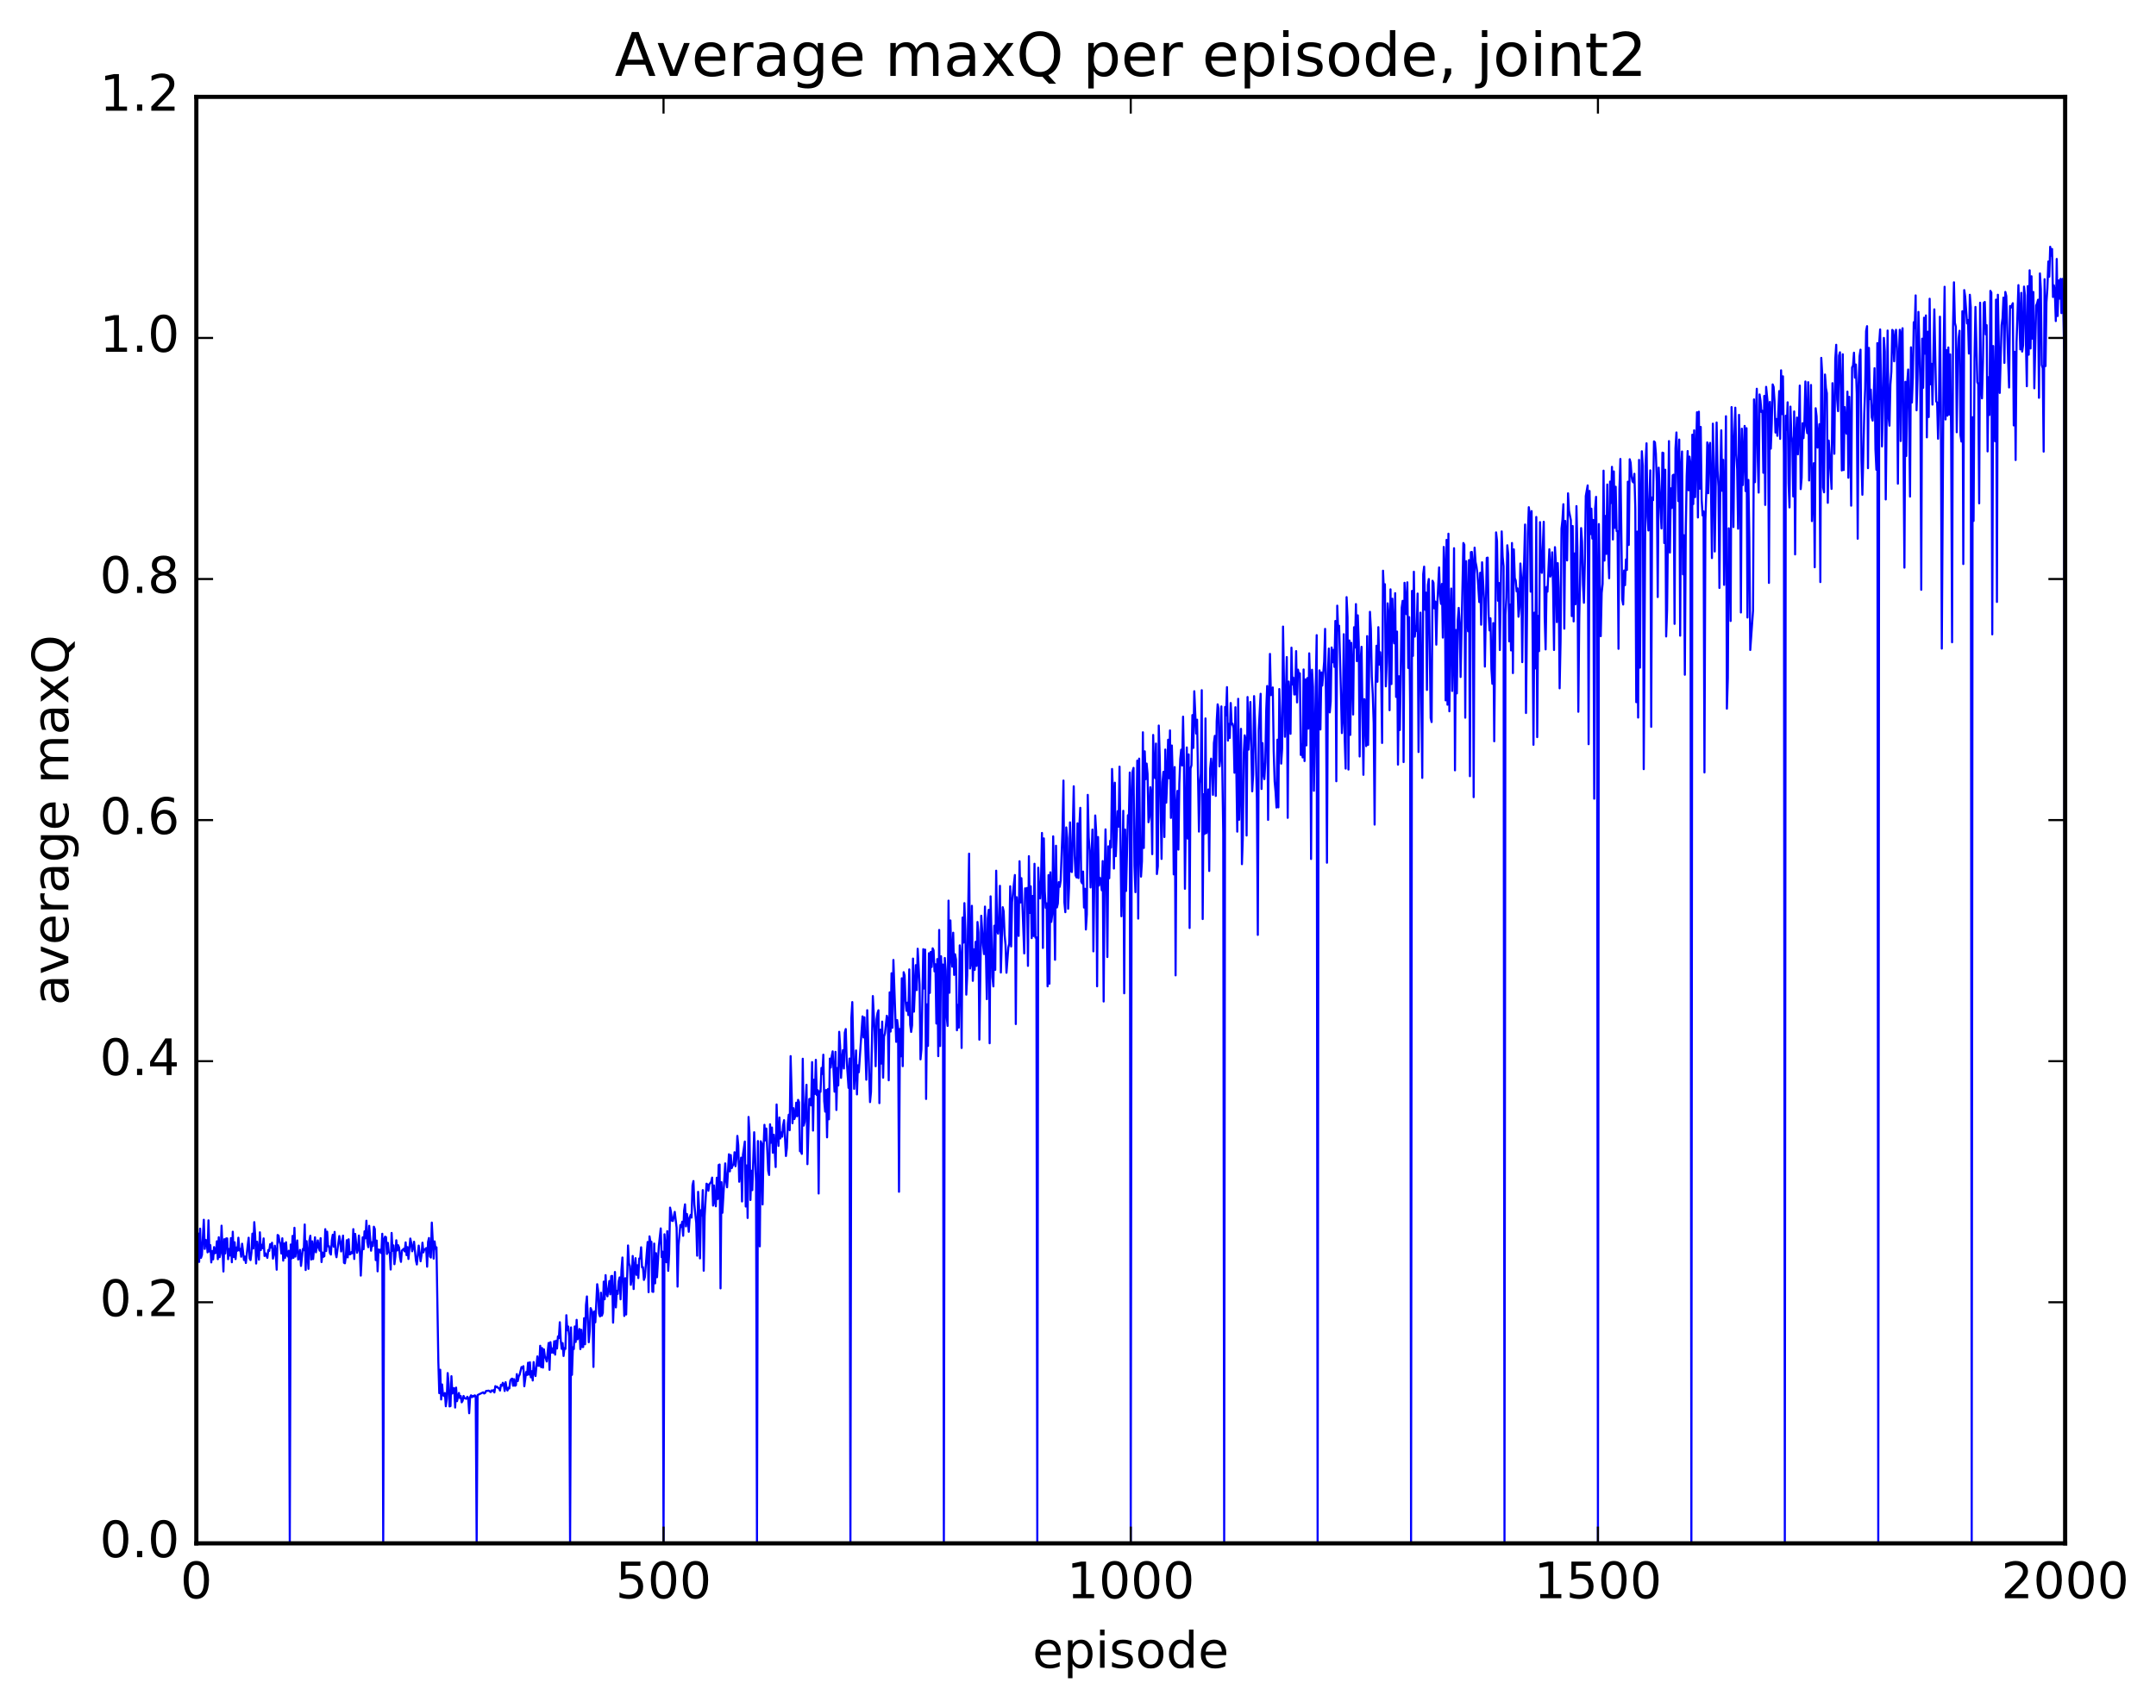 <?xml version="1.0" encoding="utf-8" standalone="no"?>
<!DOCTYPE svg PUBLIC "-//W3C//DTD SVG 1.1//EN"
  "http://www.w3.org/Graphics/SVG/1.1/DTD/svg11.dtd">
<!-- Created with matplotlib (http://matplotlib.org/) -->
<svg height="408pt" version="1.1" viewBox="0 0 515 408" width="515pt" xmlns="http://www.w3.org/2000/svg" xmlns:xlink="http://www.w3.org/1999/xlink">
 <defs>
  <style type="text/css">
*{stroke-linecap:butt;stroke-linejoin:round;stroke-miterlimit:100000;}
  </style>
 </defs>
 <g id="figure_1">
  <g id="patch_1">
   <path d="M 0 408.169 
L 515.768 408.169 
L 515.768 0 
L 0 0 
z
" style="fill:#ffffff;"/>
  </g>
  <g id="axes_1">
   <g id="patch_2">
    <path d="M 46.898 368.742 
L 493.298 368.742 
L 493.298 23.142 
L 46.898 23.142 
z
" style="fill:#ffffff;"/>
   </g>
   <g id="line2d_1">
    <path clip-path="url(#p1f5d731f23)" d="M 47.121 298.038 
L 47.344 294.723 
L 47.567 301.509 
L 47.79 293.551 
L 48.014 300.536 
L 48.237 299.833 
L 48.683 291.436 
L 48.906 298.398 
L 49.13 296.238 
L 49.353 296.415 
L 49.576 299.223 
L 49.799 291.57 
L 50.022 299.029 
L 50.245 297.495 
L 50.469 301.624 
L 50.692 298.898 
L 50.915 300.892 
L 51.138 297.963 
L 51.361 299.435 
L 51.585 299.316 
L 51.808 296.567 
L 52.031 300.85 
L 52.254 295.617 
L 52.477 300.369 
L 52.701 299.389 
L 52.924 292.845 
L 53.37 303.795 
L 53.593 296.072 
L 53.817 299.484 
L 54.04 295.887 
L 54.263 295.888 
L 54.486 300.853 
L 54.709 298.412 
L 54.933 299.987 
L 55.156 295.813 
L 55.379 301.587 
L 55.602 294.291 
L 55.825 300.348 
L 56.049 296.809 
L 56.272 300.834 
L 56.495 298.054 
L 56.718 298.822 
L 56.941 295.721 
L 57.165 298.76 
L 57.388 298.383 
L 57.611 300.269 
L 57.834 297.16 
L 58.281 301.046 
L 58.504 300.225 
L 58.727 301.759 
L 59.173 297.561 
L 59.397 295.724 
L 59.62 300.642 
L 59.843 301.069 
L 60.066 299.263 
L 60.289 294.749 
L 60.513 298.306 
L 60.736 292.001 
L 60.959 295.317 
L 61.182 301.895 
L 61.406 296.681 
L 61.852 300.965 
L 62.075 294.427 
L 62.298 298.682 
L 62.522 297.416 
L 62.745 298.237 
L 62.968 295.885 
L 63.191 300.087 
L 63.414 299.441 
L 63.861 300.53 
L 64.084 298.653 
L 64.307 298.886 
L 64.53 297.268 
L 64.754 298.071 
L 64.977 296.921 
L 65.2 300.724 
L 65.423 299.651 
L 65.646 297.632 
L 65.87 299.507 
L 66.093 303.368 
L 66.316 295.066 
L 66.539 295.231 
L 66.762 296.683 
L 66.986 297.287 
L 67.209 299.498 
L 67.432 295.86 
L 67.655 301.197 
L 67.878 297.099 
L 68.102 300.534 
L 68.325 296.796 
L 68.548 299.916 
L 68.771 300.222 
L 68.994 298.837 
L 69.218 368.742 
L 69.441 297.349 
L 69.664 300.674 
L 69.887 295.284 
L 70.11 300.525 
L 70.334 293.35 
L 70.557 300.229 
L 71.003 296.373 
L 71.226 300.926 
L 71.45 300.705 
L 71.673 298.638 
L 71.896 302.465 
L 72.342 298.405 
L 72.566 298.709 
L 72.789 292.561 
L 73.012 303.443 
L 73.235 296.547 
L 73.681 303.165 
L 73.905 296.378 
L 74.128 295.251 
L 74.351 300.932 
L 74.574 296.584 
L 74.797 300.829 
L 75.244 295.619 
L 75.467 299.21 
L 75.913 296.366 
L 76.137 298.116 
L 76.36 298.82 
L 76.583 295.829 
L 76.806 301.541 
L 77.029 299.252 
L 77.253 300.286 
L 77.476 300.123 
L 77.699 293.683 
L 77.922 298.907 
L 78.145 294.277 
L 78.369 297.782 
L 78.592 297.738 
L 78.815 299.404 
L 79.038 299.751 
L 79.261 296.331 
L 79.485 295.015 
L 79.708 297.875 
L 79.931 294.333 
L 80.154 299.344 
L 80.377 300.386 
L 81.047 295.316 
L 81.27 296.631 
L 81.493 299.01 
L 81.94 295.227 
L 82.163 301.692 
L 82.386 301.836 
L 82.609 300.246 
L 82.833 296.315 
L 83.056 300.422 
L 83.279 296.094 
L 83.502 299.696 
L 83.725 299.659 
L 83.949 299.146 
L 84.172 299.424 
L 84.395 293.673 
L 84.618 300.806 
L 84.841 294.801 
L 85.288 299.314 
L 85.511 298.584 
L 85.734 295.203 
L 85.957 298.957 
L 86.181 304.777 
L 86.627 295.637 
L 86.85 298.482 
L 87.073 294.197 
L 87.297 295.857 
L 87.52 291.66 
L 87.743 296.78 
L 87.966 297.983 
L 88.189 292.883 
L 88.636 298.83 
L 88.859 296.795 
L 89.082 297.718 
L 89.305 293.098 
L 89.529 293.647 
L 89.752 301.07 
L 89.975 296.402 
L 90.198 303.755 
L 90.421 298.533 
L 90.645 299.219 
L 90.868 298.563 
L 91.091 299.432 
L 91.314 294.779 
L 91.537 368.742 
L 91.761 296.03 
L 91.984 295.475 
L 92.207 295.598 
L 92.43 299.613 
L 92.653 296.95 
L 92.877 299.219 
L 93.1 299.434 
L 93.323 303.327 
L 93.546 294.579 
L 93.769 298.844 
L 93.993 297.552 
L 94.216 302.054 
L 94.439 300.249 
L 94.662 296.333 
L 94.885 298.787 
L 95.109 297.514 
L 95.332 298.088 
L 95.555 300.415 
L 95.778 301.492 
L 96.001 298.795 
L 96.448 298.368 
L 96.671 299.003 
L 96.894 296.837 
L 97.118 299.887 
L 97.341 297.969 
L 97.564 300.804 
L 98.01 295.918 
L 98.234 297.021 
L 98.457 298.968 
L 98.68 298.158 
L 98.903 296.687 
L 99.35 301.145 
L 99.573 302.118 
L 100.019 297.602 
L 100.466 301.354 
L 100.689 299.88 
L 100.912 296.912 
L 101.135 299.234 
L 101.358 298.538 
L 101.582 298.468 
L 101.805 298.185 
L 102.028 302.644 
L 102.251 296.724 
L 102.474 295.781 
L 102.698 300.239 
L 102.921 300.464 
L 103.144 292.107 
L 103.59 300.719 
L 103.814 296.598 
L 104.037 298.384 
L 104.26 298.012 
L 104.706 325.353 
L 104.93 332.863 
L 105.153 327.263 
L 105.376 334.37 
L 105.599 330.779 
L 105.822 333.324 
L 106.046 333.553 
L 106.269 332.829 
L 106.492 335.995 
L 106.715 334.276 
L 106.938 328.061 
L 107.162 330.572 
L 107.385 336.034 
L 107.608 335.96 
L 107.831 328.806 
L 108.054 332.945 
L 108.278 331.666 
L 108.501 331.698 
L 108.724 336.303 
L 108.947 331.529 
L 109.17 334.778 
L 109.617 332.823 
L 109.84 334.018 
L 110.063 333.559 
L 110.286 335.055 
L 110.51 334.675 
L 110.733 333.531 
L 110.956 334.049 
L 111.402 334.21 
L 111.626 333.721 
L 111.849 334.082 
L 112.072 337.66 
L 112.295 333.794 
L 112.518 333.376 
L 112.742 333.822 
L 112.965 333.508 
L 113.188 333.648 
L 113.411 333.377 
L 113.634 333.633 
L 113.858 368.742 
L 114.081 333.322 
L 114.527 333.094 
L 115.42 332.661 
L 115.643 332.943 
L 115.866 332.827 
L 116.09 332.353 
L 116.759 332.26 
L 117.206 332.609 
L 117.429 332.203 
L 117.652 332.35 
L 117.875 332.139 
L 118.098 332.69 
L 118.322 331.186 
L 118.545 331.415 
L 118.768 331.338 
L 118.991 331.634 
L 119.214 331.686 
L 119.438 332.239 
L 119.661 330.864 
L 119.884 331.101 
L 120.107 330.383 
L 120.33 330.728 
L 120.553 332.346 
L 120.777 330.24 
L 121 331.599 
L 121.223 332.226 
L 121.446 331.568 
L 121.669 331.739 
L 121.893 329.881 
L 122.116 329.508 
L 122.339 329.389 
L 122.562 331.093 
L 122.785 329.521 
L 123.009 331.098 
L 123.232 330.969 
L 123.455 328.309 
L 123.678 329.983 
L 123.901 328.867 
L 124.125 328.46 
L 124.571 326.625 
L 124.794 326.923 
L 125.017 326.416 
L 125.241 331.216 
L 125.687 327.81 
L 125.91 328.515 
L 126.133 325.592 
L 126.357 328.43 
L 126.58 325.481 
L 126.803 329.08 
L 127.026 327.616 
L 127.249 329.834 
L 127.473 325.436 
L 127.696 328.012 
L 127.919 328.769 
L 128.365 324.08 
L 128.589 326.318 
L 128.812 326.333 
L 129.035 321.544 
L 129.258 326.654 
L 129.482 322.074 
L 129.705 326.758 
L 129.928 322.388 
L 130.151 324.107 
L 130.374 324.546 
L 130.597 325.294 
L 131.044 320.871 
L 131.267 327.289 
L 131.49 320.676 
L 131.714 323.176 
L 131.937 322.177 
L 132.16 323.242 
L 132.383 320.463 
L 132.606 323.654 
L 132.829 320.329 
L 133.053 322.187 
L 133.276 319.295 
L 133.499 319.702 
L 133.722 315.916 
L 133.946 320.197 
L 134.169 322.273 
L 134.392 320.905 
L 134.615 323.985 
L 134.838 322.093 
L 135.061 322.293 
L 135.285 314.239 
L 135.508 317.852 
L 135.731 316.938 
L 135.954 319.23 
L 136.178 368.742 
L 136.401 317.156 
L 136.624 328.487 
L 136.847 321.895 
L 137.07 322.321 
L 137.293 316.927 
L 137.517 320.634 
L 137.74 315.346 
L 137.963 319.994 
L 138.186 319.162 
L 138.41 317.532 
L 138.633 322.339 
L 138.856 317.724 
L 139.079 321.844 
L 139.302 321.834 
L 139.525 314.951 
L 139.749 321.186 
L 139.972 311.837 
L 140.195 309.751 
L 140.642 320.694 
L 140.865 318.053 
L 141.088 312.549 
L 141.534 313.656 
L 141.757 326.598 
L 141.981 313.329 
L 142.204 315.937 
L 142.65 306.83 
L 142.874 308.39 
L 143.097 313.873 
L 143.32 314.526 
L 143.543 308.86 
L 143.766 314.342 
L 143.989 313.681 
L 144.213 306.216 
L 144.436 310.435 
L 144.659 304.664 
L 144.882 309.01 
L 145.106 309.721 
L 145.552 306.061 
L 145.775 309.259 
L 145.998 304.903 
L 146.221 304.845 
L 146.445 316.014 
L 146.891 303.909 
L 147.114 312.374 
L 147.338 308.417 
L 147.561 309.149 
L 147.784 306.122 
L 148.007 305.208 
L 148.23 310.444 
L 148.453 303.339 
L 148.677 300.452 
L 149.123 314.419 
L 149.346 305.388 
L 149.57 314.073 
L 150.016 297.573 
L 150.239 301.825 
L 150.462 302.477 
L 150.685 306.983 
L 150.909 305.383 
L 151.132 300.086 
L 151.355 307.987 
L 151.578 302.559 
L 151.802 300.61 
L 152.025 304.59 
L 152.248 302.302 
L 152.471 305.363 
L 152.694 300.695 
L 152.917 300.672 
L 153.141 298.007 
L 153.364 302.804 
L 153.587 302.764 
L 153.81 305.807 
L 154.034 305.141 
L 154.703 296.739 
L 154.926 308.733 
L 155.149 295.406 
L 155.373 296.778 
L 155.596 296.701 
L 155.819 308.597 
L 156.042 308.667 
L 156.266 297.12 
L 156.489 306.631 
L 156.712 299.412 
L 156.935 305.167 
L 157.381 297.666 
L 157.828 293.499 
L 158.051 300.376 
L 158.274 299.047 
L 158.498 368.742 
L 158.721 294.898 
L 159.167 301.583 
L 159.39 294.147 
L 159.613 303.638 
L 159.837 299.623 
L 160.06 288.528 
L 160.283 289.634 
L 160.506 291.672 
L 160.73 291.724 
L 161.176 289.548 
L 161.622 293.331 
L 161.845 307.41 
L 162.069 297.631 
L 162.515 292.7 
L 162.738 293.154 
L 162.962 291.894 
L 163.185 295.264 
L 163.408 289.248 
L 163.631 287.748 
L 163.854 293.019 
L 164.077 290.029 
L 164.301 291.461 
L 164.524 294.31 
L 164.747 290.912 
L 164.97 290.249 
L 165.194 290.921 
L 165.417 283.234 
L 165.64 282.18 
L 165.863 287.806 
L 166.31 292.219 
L 166.533 300.021 
L 166.756 284.756 
L 166.979 288.303 
L 167.202 300.666 
L 167.425 289.143 
L 167.649 290.442 
L 167.872 284.347 
L 168.095 303.606 
L 168.318 290.541 
L 168.765 282.815 
L 168.988 283.002 
L 169.211 284.5 
L 169.434 282.948 
L 169.881 282.378 
L 170.104 281.358 
L 170.327 288.044 
L 170.55 283.232 
L 170.774 287.143 
L 170.997 288.218 
L 171.22 281.399 
L 171.443 286.473 
L 171.666 278.351 
L 171.889 278.229 
L 172.113 307.827 
L 172.336 282.453 
L 172.559 289.767 
L 173.229 277.966 
L 173.452 282.193 
L 173.675 283.68 
L 174.121 275.783 
L 174.345 279.864 
L 174.568 275.968 
L 174.791 279.087 
L 175.014 278.472 
L 175.238 278.215 
L 175.461 275.295 
L 175.684 278.647 
L 175.907 276.89 
L 176.13 271.394 
L 176.353 273.683 
L 176.577 282.348 
L 177.023 276.586 
L 177.246 287.065 
L 177.47 275.892 
L 177.916 272.739 
L 178.139 288.268 
L 178.362 278.452 
L 178.585 291.003 
L 178.809 266.867 
L 179.032 270.876 
L 179.255 286.716 
L 179.478 279.714 
L 179.702 284.355 
L 180.148 270.522 
L 180.594 282.375 
L 180.817 368.742 
L 181.041 272.621 
L 181.264 292.473 
L 181.487 297.786 
L 181.71 272.681 
L 181.934 273.222 
L 182.157 287.776 
L 182.38 274.52 
L 182.603 268.749 
L 182.826 272.481 
L 183.049 269.634 
L 183.496 279.744 
L 183.719 280.729 
L 183.942 268.622 
L 184.166 273.031 
L 184.389 269.397 
L 184.612 275.416 
L 184.835 271.126 
L 185.281 278.841 
L 185.505 263.888 
L 185.728 270.72 
L 185.951 273.784 
L 186.174 267.01 
L 186.398 272.012 
L 186.621 270.558 
L 186.844 271.587 
L 187.067 268.851 
L 187.29 267.641 
L 187.737 276.202 
L 187.96 274.28 
L 188.183 268.455 
L 188.406 266.335 
L 188.63 270.031 
L 188.853 252.333 
L 189.299 268.364 
L 189.522 264.767 
L 189.745 267.365 
L 189.969 266.682 
L 190.192 263.458 
L 190.415 266.697 
L 190.638 262.786 
L 190.862 263.335 
L 191.085 275.045 
L 191.308 275.155 
L 191.531 275.695 
L 191.754 252.961 
L 191.977 268.94 
L 192.201 268.038 
L 192.647 259.181 
L 192.87 278.151 
L 193.317 262.59 
L 193.54 262.531 
L 193.763 264.102 
L 193.986 253.76 
L 194.209 270.125 
L 194.433 257.977 
L 194.656 261.368 
L 194.879 253.224 
L 195.102 261.638 
L 195.326 260.465 
L 195.549 285.161 
L 195.772 260.713 
L 195.995 260.869 
L 196.218 255.154 
L 196.441 256.588 
L 196.665 251.997 
L 196.888 263.137 
L 197.111 265.601 
L 197.334 260.427 
L 197.558 271.745 
L 197.781 260.188 
L 198.004 267.427 
L 198.227 252.913 
L 198.45 255.057 
L 198.673 252.341 
L 198.897 251.194 
L 199.343 260.831 
L 199.566 251.312 
L 199.79 265.203 
L 200.013 255.17 
L 200.236 259.351 
L 200.459 246.527 
L 200.682 250.078 
L 200.905 257.532 
L 201.129 253.06 
L 201.352 250.902 
L 201.575 255.296 
L 201.798 246.722 
L 202.022 245.864 
L 202.245 253.283 
L 202.691 259.919 
L 202.914 252.909 
L 203.137 368.742 
L 203.361 243.252 
L 203.584 239.42 
L 204.03 260.149 
L 204.477 250.977 
L 204.7 261.484 
L 204.923 254.528 
L 205.146 256.185 
L 206.039 242.838 
L 206.262 247.868 
L 206.486 243.062 
L 206.932 257.976 
L 207.155 241.363 
L 207.825 263.32 
L 208.048 260.907 
L 208.494 237.984 
L 208.941 246.883 
L 209.164 254.749 
L 209.387 243.527 
L 209.61 242.05 
L 209.833 241.373 
L 210.057 263.568 
L 210.28 246.019 
L 210.503 254.12 
L 210.726 244.082 
L 210.95 257.494 
L 211.173 247.682 
L 211.396 246.894 
L 211.842 242.688 
L 212.065 243.569 
L 212.289 258.107 
L 212.512 237.102 
L 212.735 246.469 
L 212.958 232.538 
L 213.181 245.564 
L 213.405 229.355 
L 214.074 248.926 
L 214.298 243.715 
L 214.521 245.637 
L 214.744 284.746 
L 214.967 245.851 
L 215.19 252.392 
L 215.413 233.735 
L 215.637 254.737 
L 215.86 232.282 
L 216.083 233.072 
L 216.306 239.176 
L 216.53 241.518 
L 216.753 239.556 
L 216.976 242.537 
L 217.199 231.615 
L 217.422 244.819 
L 217.645 246.559 
L 217.869 244.972 
L 218.092 229.029 
L 218.315 241.718 
L 218.762 230.595 
L 218.985 236.567 
L 219.208 226.677 
L 219.654 235.251 
L 219.877 253.107 
L 220.101 250.727 
L 220.547 226.784 
L 220.77 236.187 
L 220.994 226.893 
L 221.217 262.57 
L 221.44 239.962 
L 221.663 249.894 
L 221.886 227.744 
L 222.109 237.234 
L 222.333 227.425 
L 222.556 231.03 
L 222.779 226.577 
L 223.002 227.045 
L 223.226 232.088 
L 223.449 230.379 
L 223.672 244.555 
L 223.895 229.146 
L 224.118 252.341 
L 224.341 222.187 
L 224.565 249.925 
L 224.788 228.482 
L 225.011 233.912 
L 225.234 230.451 
L 225.458 368.742 
L 225.681 228.886 
L 225.904 231.875 
L 226.127 242.796 
L 226.35 245.115 
L 226.573 215.183 
L 226.797 237.187 
L 227.02 219.917 
L 227.243 228.154 
L 227.466 230.961 
L 227.69 222.849 
L 227.913 232.934 
L 228.136 227.993 
L 228.359 229.262 
L 228.582 246.159 
L 228.805 240.088 
L 229.029 245.531 
L 229.252 225.869 
L 229.475 229.126 
L 229.698 250.388 
L 229.922 219.232 
L 230.145 225.222 
L 230.368 215.78 
L 230.591 222.163 
L 230.814 237.648 
L 231.037 233.056 
L 231.484 203.959 
L 231.707 231.402 
L 231.93 230.105 
L 232.154 216.423 
L 232.377 234.351 
L 232.6 226.813 
L 232.823 231.727 
L 233.046 225.025 
L 233.269 230.778 
L 233.493 220.286 
L 233.716 222.773 
L 233.939 248.403 
L 234.386 218.798 
L 234.832 225.868 
L 235.055 227.959 
L 235.278 216.605 
L 235.725 238.729 
L 235.948 219.436 
L 236.171 217.373 
L 236.394 249.26 
L 236.618 214.16 
L 237.064 233.512 
L 237.287 235.682 
L 237.51 221.174 
L 237.733 231.726 
L 237.957 208.03 
L 238.18 222.325 
L 238.403 223.07 
L 238.626 219.51 
L 238.85 211.646 
L 239.073 232.361 
L 239.519 216.749 
L 239.742 217.733 
L 239.965 223.346 
L 240.189 225.777 
L 240.412 232.414 
L 240.858 226.388 
L 241.082 225.433 
L 241.305 211.76 
L 241.528 226.132 
L 241.751 215.544 
L 242.197 211.136 
L 242.421 209.065 
L 242.644 244.675 
L 242.867 214.362 
L 243.09 218.035 
L 243.314 223.617 
L 243.537 205.772 
L 243.76 215.632 
L 243.983 209.817 
L 244.653 227.794 
L 244.876 212.241 
L 245.099 212.541 
L 245.322 212.153 
L 245.546 230.772 
L 245.769 204.559 
L 245.992 218.123 
L 246.215 211.768 
L 246.438 224.143 
L 246.661 214.07 
L 246.885 223.64 
L 247.108 206.378 
L 247.331 224.031 
L 247.554 223.952 
L 247.778 368.742 
L 248.001 207.32 
L 248.224 212.647 
L 248.447 214.662 
L 248.67 210.152 
L 248.893 199.012 
L 249.117 226.49 
L 249.34 200.308 
L 249.563 212.904 
L 249.786 216.902 
L 250.01 215.833 
L 250.233 235.663 
L 250.456 209.084 
L 250.679 235.039 
L 250.902 208.42 
L 251.125 220.26 
L 251.349 218.447 
L 251.572 199.825 
L 252.018 229.316 
L 252.242 202.068 
L 252.465 216.814 
L 252.688 215.86 
L 252.911 210.765 
L 253.134 211.878 
L 253.357 210.459 
L 253.804 198.133 
L 254.027 186.492 
L 254.25 215.597 
L 254.474 217.947 
L 254.697 197.692 
L 254.92 200.248 
L 255.143 217.121 
L 255.366 211.821 
L 255.589 196.479 
L 255.813 208.166 
L 256.036 208.347 
L 256.482 187.863 
L 256.705 204.456 
L 256.929 209.161 
L 257.152 209.642 
L 257.375 196.716 
L 257.598 209.789 
L 257.822 197.371 
L 258.045 193.01 
L 258.268 210.626 
L 258.491 211.06 
L 258.714 208.227 
L 258.938 216.836 
L 259.161 212.346 
L 259.384 222.085 
L 259.607 218.435 
L 259.83 189.914 
L 260.053 199.999 
L 260.277 203.212 
L 260.5 212.038 
L 260.946 198.203 
L 261.17 227.306 
L 261.616 194.837 
L 261.839 198.805 
L 262.062 235.655 
L 262.286 199.988 
L 262.509 211.588 
L 262.732 209.73 
L 262.955 210.292 
L 263.178 212.712 
L 263.401 205.731 
L 263.625 239.285 
L 263.848 210.83 
L 264.071 198.161 
L 264.294 208.931 
L 264.517 228.655 
L 264.741 202.211 
L 264.964 209.836 
L 265.187 200.889 
L 265.41 202.49 
L 265.634 183.726 
L 265.857 189.533 
L 266.08 207.516 
L 266.303 187.009 
L 266.526 204.571 
L 266.973 193.801 
L 267.196 197.516 
L 267.419 183.169 
L 267.865 218.916 
L 268.089 209.924 
L 268.312 193.72 
L 268.535 237.322 
L 268.758 198.189 
L 268.981 212.877 
L 269.428 194.782 
L 269.651 195.642 
L 269.874 184.574 
L 270.098 368.742 
L 270.321 190.232 
L 270.544 184.302 
L 270.767 183.462 
L 270.99 206.819 
L 271.214 213.17 
L 271.66 181.736 
L 271.883 219.477 
L 272.106 181.249 
L 272.329 201.867 
L 272.553 209.45 
L 272.776 205.753 
L 272.999 174.962 
L 273.222 202.6 
L 273.445 179.513 
L 273.669 186.166 
L 273.892 182.436 
L 274.115 184.912 
L 274.338 196.451 
L 274.562 195.233 
L 274.785 188.089 
L 275.008 190.502 
L 275.231 204.079 
L 275.454 175.6 
L 275.678 184.891 
L 275.901 185.913 
L 276.124 177.655 
L 276.347 208.834 
L 276.57 206.977 
L 276.793 173.354 
L 277.017 180.562 
L 277.463 205.223 
L 277.686 186.886 
L 277.909 184.411 
L 278.133 199.987 
L 278.356 179.087 
L 278.579 191.782 
L 278.802 186.539 
L 279.026 176.738 
L 279.249 185.954 
L 279.472 174.512 
L 279.695 195.417 
L 279.918 178.121 
L 280.142 186.519 
L 280.365 208.915 
L 280.588 183.27 
L 280.811 233.039 
L 281.034 192.636 
L 281.257 188.965 
L 281.481 202.994 
L 281.704 187.207 
L 281.927 181.347 
L 282.15 179.114 
L 282.373 182.892 
L 282.597 171.232 
L 282.82 182.784 
L 283.043 212.351 
L 283.49 178.587 
L 283.713 200.37 
L 283.936 180.25 
L 284.159 221.72 
L 284.382 183.65 
L 284.606 182.812 
L 284.829 170.848 
L 285.052 178.696 
L 285.275 165.153 
L 285.721 175.267 
L 285.945 171.956 
L 286.391 198.692 
L 286.614 187.211 
L 286.837 184.933 
L 287.061 164.902 
L 287.284 219.583 
L 287.507 189.76 
L 287.73 199.26 
L 287.954 171.653 
L 288.177 199.07 
L 288.4 198.081 
L 288.623 188.624 
L 288.846 208.1 
L 289.07 183.644 
L 289.293 181.251 
L 289.516 183.938 
L 289.739 189.907 
L 289.962 177.537 
L 290.185 175.811 
L 290.409 190.165 
L 290.632 172.321 
L 290.855 168.284 
L 291.078 169.29 
L 291.301 183.109 
L 291.525 181.005 
L 291.748 168.783 
L 292.194 199.104 
L 292.418 368.742 
L 292.641 168.91 
L 292.864 170.904 
L 293.087 164.168 
L 293.31 176.951 
L 293.534 172.95 
L 293.757 176.315 
L 293.98 167.967 
L 294.203 173.077 
L 294.426 172.91 
L 294.649 173.944 
L 294.873 184.626 
L 295.096 168.983 
L 295.542 198.701 
L 295.765 166.963 
L 295.989 195.87 
L 296.435 174.141 
L 296.658 206.473 
L 296.882 199.635 
L 297.105 179.81 
L 297.328 175.689 
L 297.551 176.7 
L 297.774 199.627 
L 297.998 166.533 
L 298.221 179.115 
L 298.444 174.593 
L 298.667 167.723 
L 299.113 189.075 
L 299.337 185.066 
L 299.56 166.321 
L 299.783 172.33 
L 300.229 190.746 
L 300.453 223.367 
L 300.676 174.445 
L 301.122 165.763 
L 301.346 188.505 
L 301.569 177.547 
L 301.792 184.643 
L 302.015 186.155 
L 302.238 182.193 
L 302.462 169.688 
L 302.685 163.908 
L 302.908 195.894 
L 303.131 167.822 
L 303.354 156.236 
L 303.577 166.089 
L 304.024 164.257 
L 304.247 179.459 
L 304.47 186.713 
L 304.693 189.195 
L 304.917 192.944 
L 305.14 176.731 
L 305.363 192.896 
L 305.586 164.626 
L 305.81 171.658 
L 306.033 182.452 
L 306.256 178.886 
L 306.479 149.706 
L 306.925 176.035 
L 307.372 156.986 
L 307.595 195.401 
L 307.818 162.841 
L 308.041 166.498 
L 308.265 175.33 
L 308.488 154.739 
L 308.711 163.551 
L 308.934 161.896 
L 309.158 165.928 
L 309.381 165.902 
L 309.604 155.566 
L 309.827 167.823 
L 310.05 159.998 
L 310.274 161.255 
L 310.497 160.879 
L 310.72 180.382 
L 310.943 177.835 
L 311.166 180.961 
L 311.389 159.953 
L 311.613 181.838 
L 311.836 162.326 
L 312.059 178.094 
L 312.282 162.011 
L 312.505 174.087 
L 312.729 156.097 
L 312.952 162.976 
L 313.175 205.239 
L 313.398 160.025 
L 313.622 164.077 
L 313.845 188.944 
L 314.514 151.755 
L 314.738 368.742 
L 314.961 171.505 
L 315.184 160.165 
L 315.407 174.295 
L 315.63 160.667 
L 315.853 163.811 
L 316.3 158.06 
L 316.523 150.257 
L 316.746 168.545 
L 316.969 206.125 
L 317.193 160.999 
L 317.416 154.953 
L 317.639 170.208 
L 317.862 167.587 
L 318.086 154.7 
L 318.309 158.234 
L 318.532 155.28 
L 318.755 159.345 
L 318.978 148.363 
L 319.202 186.659 
L 319.425 144.708 
L 319.648 150.626 
L 319.871 149.509 
L 320.317 165.827 
L 320.541 175.159 
L 320.764 171.149 
L 320.987 151.528 
L 321.21 176.751 
L 321.433 183.634 
L 321.657 142.669 
L 321.88 147.458 
L 322.103 183.868 
L 322.326 153.021 
L 322.55 175.587 
L 322.773 153.583 
L 322.996 160.091 
L 323.219 170.716 
L 323.442 149.866 
L 323.666 154.718 
L 323.889 144.333 
L 324.112 157.975 
L 324.335 147.019 
L 324.558 153.455 
L 324.781 180.745 
L 325.005 157.771 
L 325.228 154.54 
L 325.674 185.122 
L 325.897 167.027 
L 326.121 167.991 
L 326.344 178.267 
L 326.567 151.978 
L 326.79 177.967 
L 327.237 146.178 
L 327.46 150.247 
L 327.683 161.666 
L 327.906 165.918 
L 328.13 172.802 
L 328.353 197.017 
L 328.576 164.296 
L 328.799 154.294 
L 329.022 162.884 
L 329.245 149.843 
L 329.469 158.795 
L 329.692 155.835 
L 329.915 160.805 
L 330.138 177.515 
L 330.361 136.354 
L 330.585 141.605 
L 330.808 139.586 
L 331.031 163.988 
L 331.254 158.261 
L 331.478 144.151 
L 331.701 147.233 
L 331.924 169.686 
L 332.147 140.805 
L 332.37 163.441 
L 332.594 143.046 
L 332.817 151.797 
L 333.04 153.704 
L 333.263 141.728 
L 333.486 166.524 
L 333.709 150.9 
L 333.933 182.684 
L 334.156 161.572 
L 334.379 174.42 
L 334.825 145.166 
L 335.049 143.552 
L 335.272 182.081 
L 335.495 139.246 
L 335.718 144.314 
L 335.942 146.739 
L 336.165 139.128 
L 336.388 159.593 
L 336.611 147.452 
L 336.834 168.283 
L 337.058 368.742 
L 337.281 141.172 
L 337.504 156.712 
L 337.727 136.598 
L 337.95 152.111 
L 338.173 149.586 
L 338.397 150.737 
L 338.62 141.814 
L 338.843 179.673 
L 339.066 156.543 
L 339.289 146.378 
L 339.736 185.861 
L 339.959 137.182 
L 340.182 135.382 
L 340.406 145.7 
L 340.629 141.596 
L 340.852 164.849 
L 341.075 139.686 
L 341.298 138.343 
L 341.745 171.554 
L 341.968 172.517 
L 342.191 138.759 
L 342.414 139.259 
L 342.637 145.362 
L 342.861 143.73 
L 343.084 154.027 
L 343.307 144.876 
L 343.753 135.571 
L 343.977 142.363 
L 344.2 144.284 
L 344.423 139.515 
L 344.646 152.338 
L 344.87 130.676 
L 345.093 135.359 
L 345.316 167.339 
L 345.539 128.987 
L 345.762 168.375 
L 345.986 127.514 
L 346.209 169.948 
L 346.432 148.049 
L 346.655 140.616 
L 346.878 165.091 
L 347.101 153.864 
L 347.325 130.982 
L 347.548 184.05 
L 347.771 150.509 
L 347.994 165.668 
L 348.217 148.193 
L 348.441 145.241 
L 348.664 148.897 
L 348.887 161.751 
L 349.557 129.739 
L 349.78 130.169 
L 350.003 171.478 
L 350.226 134.082 
L 350.45 146.467 
L 350.673 150.836 
L 350.896 133.813 
L 351.119 185.451 
L 351.342 131.927 
L 351.565 131.871 
L 351.789 134.498 
L 352.012 190.461 
L 352.235 130.847 
L 352.458 134.251 
L 352.682 135.34 
L 352.905 137.067 
L 353.351 143.849 
L 353.574 136.841 
L 353.798 149.261 
L 354.021 134.344 
L 354.467 143.002 
L 354.69 159.267 
L 355.137 133.304 
L 355.36 133.227 
L 355.583 146.841 
L 355.806 150.634 
L 356.029 147.733 
L 356.253 159.839 
L 356.476 163.37 
L 356.699 148.878 
L 356.922 177.109 
L 357.369 127.201 
L 357.592 129.269 
L 357.815 143.532 
L 358.038 139.281 
L 358.262 155.307 
L 358.708 126.968 
L 358.931 132.977 
L 359.154 135.324 
L 359.377 368.742 
L 359.601 147.001 
L 359.824 142.801 
L 360.047 130.28 
L 360.27 132.493 
L 360.493 153.237 
L 360.717 144.431 
L 360.94 155.4 
L 361.163 129.736 
L 361.386 160.819 
L 361.61 131.254 
L 361.833 138.097 
L 362.056 138.685 
L 362.279 141.298 
L 362.502 140.575 
L 362.726 147.354 
L 362.949 145.177 
L 363.172 134.635 
L 363.395 138.48 
L 363.618 158.203 
L 363.841 138.448 
L 364.065 134.246 
L 364.288 125.325 
L 364.511 170.353 
L 364.957 127.504 
L 365.181 121.183 
L 365.404 122.858 
L 365.627 141.362 
L 365.85 122.114 
L 366.297 177.947 
L 366.52 146.372 
L 366.743 159.706 
L 366.966 123.52 
L 367.19 176.115 
L 367.413 147.155 
L 367.636 155.576 
L 367.859 124.745 
L 368.082 135.814 
L 368.305 136.863 
L 368.752 124.67 
L 368.975 147.371 
L 369.198 155.16 
L 369.421 140.232 
L 369.645 141.368 
L 370.091 131.235 
L 370.314 137.76 
L 370.538 137.081 
L 370.761 131.958 
L 370.984 140.541 
L 371.207 155.3 
L 371.43 130.729 
L 371.654 134.666 
L 371.877 148.639 
L 372.1 134.546 
L 372.323 140.465 
L 372.546 164.458 
L 372.769 153.192 
L 372.993 126.288 
L 373.216 124.256 
L 373.439 120.47 
L 373.662 150.202 
L 373.885 124.464 
L 374.332 133.905 
L 374.555 117.867 
L 374.778 122.023 
L 375.225 124.256 
L 375.448 147.201 
L 375.671 125.679 
L 375.894 148.471 
L 376.118 132.23 
L 376.341 144.361 
L 376.564 120.922 
L 376.787 130.79 
L 377.01 170.058 
L 377.233 147.719 
L 377.68 126.173 
L 377.903 129.422 
L 378.126 139.769 
L 378.349 144.016 
L 378.573 134.218 
L 378.796 118.501 
L 379.242 115.984 
L 379.466 177.807 
L 379.689 117.299 
L 379.912 127.619 
L 380.135 121.529 
L 380.358 128.683 
L 380.582 124.233 
L 380.805 190.831 
L 381.028 121.461 
L 381.251 118.71 
L 381.474 138.618 
L 381.697 368.742 
L 381.921 125.21 
L 382.367 151.993 
L 382.59 141.695 
L 382.813 139.506 
L 383.037 112.452 
L 383.26 133.942 
L 383.483 123.274 
L 383.706 132.337 
L 383.93 115.759 
L 384.153 132.049 
L 384.376 138.154 
L 384.599 115.067 
L 384.822 120.178 
L 385.046 111.542 
L 385.269 128.895 
L 385.492 112.634 
L 385.715 126.126 
L 385.938 116.292 
L 386.161 126.889 
L 386.385 126.907 
L 386.608 155.02 
L 386.831 116.937 
L 387.054 109.657 
L 387.501 143.258 
L 387.724 144.44 
L 387.947 136.307 
L 388.17 139.813 
L 388.394 133.664 
L 388.617 136.175 
L 388.84 115.088 
L 389.063 130.212 
L 389.286 109.724 
L 389.51 110.583 
L 389.733 113.825 
L 389.956 115.049 
L 390.179 115.274 
L 390.402 113.198 
L 390.625 121.459 
L 390.849 167.772 
L 391.072 127.015 
L 391.295 171.446 
L 391.518 109.88 
L 391.741 159.524 
L 391.965 120.373 
L 392.188 107.816 
L 392.411 111.349 
L 392.634 183.771 
L 393.081 110.702 
L 393.304 105.917 
L 393.527 123.432 
L 393.75 126.749 
L 394.197 112.38 
L 394.42 173.663 
L 394.643 118.845 
L 394.866 119.503 
L 395.089 105.456 
L 395.313 105.675 
L 395.536 108.39 
L 395.759 115.129 
L 395.982 142.645 
L 396.205 111.731 
L 396.875 126.267 
L 397.098 108.145 
L 397.322 108.235 
L 397.545 129.749 
L 397.768 112.229 
L 397.991 152.067 
L 398.214 145.728 
L 398.661 105.388 
L 398.884 132.025 
L 399.107 116.667 
L 399.33 121.368 
L 399.553 113.566 
L 399.777 113.417 
L 400 149.059 
L 400.223 107.08 
L 400.446 103.326 
L 400.893 119.734 
L 401.116 105.023 
L 401.339 151.881 
L 401.562 111.741 
L 401.786 107.871 
L 402.009 137.207 
L 402.232 127.876 
L 402.455 161.214 
L 402.678 126.846 
L 402.901 113.627 
L 403.125 107.768 
L 403.348 117.151 
L 403.571 109.097 
L 403.794 110.754 
L 404.017 368.742 
L 404.241 103.858 
L 404.464 120.443 
L 404.687 102.815 
L 404.91 118.779 
L 405.357 98.5 
L 405.58 123.638 
L 405.803 98.364 
L 406.026 116.767 
L 406.25 102.002 
L 406.473 119.358 
L 406.696 123.168 
L 406.919 122.168 
L 407.142 184.56 
L 407.365 124.267 
L 407.589 117.126 
L 407.812 105.695 
L 408.035 117.845 
L 408.258 106.583 
L 408.481 105.811 
L 408.705 116.685 
L 408.928 133.339 
L 409.151 101.221 
L 409.374 112.183 
L 409.598 131.771 
L 410.044 100.942 
L 410.267 112.241 
L 410.49 116.251 
L 410.714 140.474 
L 410.937 114.152 
L 411.16 102.812 
L 411.383 117.278 
L 411.606 109.869 
L 411.829 139.738 
L 412.276 99.449 
L 412.499 169.315 
L 412.722 162.018 
L 412.945 126.219 
L 413.169 129.361 
L 413.392 148.373 
L 413.615 97.263 
L 413.838 105.638 
L 414.062 125.929 
L 414.285 104.644 
L 414.508 97.404 
L 414.731 108.53 
L 414.954 112.103 
L 415.178 126.319 
L 415.401 99.123 
L 415.624 108.626 
L 415.847 146.338 
L 416.07 102.424 
L 416.293 115.897 
L 416.74 101.767 
L 416.963 117.333 
L 417.186 102.311 
L 417.409 147.541 
L 417.633 114.663 
L 417.856 128.439 
L 418.079 155.3 
L 418.749 145.835 
L 418.972 95.427 
L 419.195 115.205 
L 419.418 98.811 
L 419.642 92.882 
L 419.865 109.436 
L 420.088 117.688 
L 420.311 94.243 
L 420.534 95.748 
L 420.757 98.461 
L 420.981 98.142 
L 421.204 112.957 
L 421.427 94.59 
L 421.65 120.639 
L 421.873 92.428 
L 422.32 97.121 
L 422.543 139.271 
L 422.766 96.027 
L 422.99 107.194 
L 423.213 101.191 
L 423.436 91.847 
L 423.659 92.45 
L 423.882 95.822 
L 424.106 103.338 
L 424.329 100.102 
L 424.552 104.131 
L 424.998 93.441 
L 425.221 104.862 
L 425.445 88.478 
L 425.668 98.942 
L 425.891 89.91 
L 426.114 108.377 
L 426.337 368.742 
L 426.561 99.321 
L 426.784 102.762 
L 427.007 96.119 
L 427.23 115.411 
L 427.454 121.234 
L 427.677 97.151 
L 427.9 104.159 
L 428.123 105.638 
L 428.346 118.618 
L 428.57 98.305 
L 428.793 132.463 
L 429.016 103.843 
L 429.239 99.758 
L 429.462 108.553 
L 429.685 102.405 
L 429.909 92.127 
L 430.132 116.86 
L 430.355 114.145 
L 430.578 101.114 
L 430.801 104.68 
L 431.025 100.527 
L 431.248 91.152 
L 431.471 101.89 
L 431.694 103.498 
L 431.918 91.316 
L 432.141 114.794 
L 432.587 91.979 
L 432.81 124.505 
L 433.257 110.673 
L 433.48 135.53 
L 433.703 97.537 
L 433.926 99.478 
L 434.149 106.944 
L 434.596 101.338 
L 434.819 139.072 
L 435.042 85.505 
L 435.265 89.22 
L 435.489 116.487 
L 435.712 117.63 
L 435.935 89.484 
L 436.158 92.707 
L 436.382 93.965 
L 436.605 120.134 
L 436.828 105.265 
L 437.051 108.496 
L 437.498 116.816 
L 437.721 91.553 
L 438.167 108.421 
L 438.39 85.782 
L 438.613 82.379 
L 438.837 95.403 
L 439.06 98.243 
L 439.283 84.964 
L 439.506 84.167 
L 439.729 93.674 
L 439.953 112.408 
L 440.176 84.638 
L 440.399 112.301 
L 440.622 97.261 
L 440.846 101.91 
L 441.069 103.617 
L 441.292 93.566 
L 441.515 114.142 
L 441.738 94.809 
L 441.962 103.305 
L 442.185 120.821 
L 442.408 87.788 
L 442.631 87.335 
L 442.854 84.269 
L 443.077 90.227 
L 443.301 87.091 
L 443.524 94.113 
L 443.747 128.716 
L 443.97 91.708 
L 444.193 85.116 
L 444.417 83.544 
L 444.64 109.904 
L 444.863 118.21 
L 445.31 98.916 
L 445.533 92.809 
L 445.756 79.095 
L 445.979 77.93 
L 446.202 111.857 
L 446.425 83.118 
L 446.649 95.366 
L 446.872 93.099 
L 447.095 99.704 
L 447.318 100.493 
L 447.541 96.035 
L 447.765 87.975 
L 447.988 107.368 
L 448.211 112.244 
L 448.434 81.975 
L 448.658 368.742 
L 448.881 82.022 
L 449.104 78.712 
L 449.55 106.665 
L 449.774 96.374 
L 449.997 80.736 
L 450.22 83.993 
L 450.443 119.329 
L 450.889 78.974 
L 451.113 99.585 
L 451.336 101.705 
L 451.559 91.865 
L 451.782 88.822 
L 452.005 78.82 
L 452.229 79.067 
L 452.452 86.322 
L 452.675 80.816 
L 452.898 78.801 
L 453.122 83.197 
L 453.345 115.562 
L 453.568 86.264 
L 453.791 78.793 
L 454.014 105.376 
L 454.238 79.617 
L 454.461 78.424 
L 454.907 135.627 
L 455.13 91.229 
L 455.353 108.95 
L 455.577 91.508 
L 455.8 88.284 
L 456.023 98.297 
L 456.246 118.644 
L 456.469 82.989 
L 456.693 96.166 
L 456.916 90.18 
L 457.139 76.981 
L 457.362 78.382 
L 457.586 70.579 
L 457.809 98.032 
L 458.032 90.821 
L 458.255 74.519 
L 458.702 91.282 
L 458.925 140.921 
L 459.148 80.918 
L 459.371 92.668 
L 459.594 75.906 
L 459.817 84.503 
L 460.041 75.365 
L 460.264 104.496 
L 460.487 79.257 
L 460.71 99.644 
L 460.933 71.377 
L 461.157 91.831 
L 461.38 86.917 
L 461.603 96.671 
L 462.05 73.916 
L 462.496 95.906 
L 462.719 96.18 
L 462.942 104.826 
L 463.166 96.252 
L 463.389 75.669 
L 463.612 97.262 
L 463.835 154.963 
L 464.281 83.336 
L 464.505 68.52 
L 464.728 100.22 
L 464.951 83.638 
L 465.174 99.321 
L 465.397 83.014 
L 465.621 99.059 
L 465.844 84.672 
L 466.067 103.849 
L 466.29 153.458 
L 466.514 78.172 
L 466.737 67.452 
L 466.96 77.107 
L 467.183 78.08 
L 467.406 103.274 
L 467.63 85.989 
L 467.853 80.817 
L 468.076 79.025 
L 468.299 103.988 
L 468.522 105.497 
L 468.745 74.36 
L 468.969 134.765 
L 469.192 69.309 
L 469.415 70.844 
L 469.861 77.276 
L 470.085 76.444 
L 470.308 84.479 
L 470.531 70.432 
L 470.754 73.415 
L 470.978 368.742 
L 471.201 99.693 
L 471.424 124.465 
L 471.647 85.697 
L 471.87 73.334 
L 472.317 91.301 
L 472.54 91.812 
L 472.763 120.26 
L 472.986 72.33 
L 473.209 91.677 
L 473.433 95.176 
L 473.656 86.576 
L 473.879 72.34 
L 474.102 72.142 
L 474.325 79.91 
L 474.549 77.69 
L 474.772 107.854 
L 474.995 90.119 
L 475.218 99.144 
L 475.442 69.492 
L 475.665 69.898 
L 475.888 151.568 
L 476.111 82.671 
L 476.558 105.434 
L 476.781 71.593 
L 477.004 143.816 
L 477.227 70.424 
L 477.673 93.877 
L 478.12 77.665 
L 478.343 76.036 
L 478.566 71.1 
L 478.789 86.708 
L 479.013 69.75 
L 479.236 70.708 
L 479.682 86.199 
L 479.906 92.584 
L 480.129 73.111 
L 480.352 73.491 
L 480.798 72.446 
L 481.022 101.639 
L 481.245 84.056 
L 481.468 109.909 
L 481.691 81.762 
L 482.137 68.123 
L 482.584 83.475 
L 482.807 69.964 
L 483.03 84.001 
L 483.253 82.493 
L 483.477 68.475 
L 483.7 70.586 
L 484.146 92.278 
L 484.37 68.353 
L 484.593 84.752 
L 484.816 64.582 
L 485.039 83.258 
L 485.262 66.008 
L 485.486 80.919 
L 485.709 69.768 
L 485.932 92.774 
L 486.378 72.988 
L 486.601 72.471 
L 486.825 71.607 
L 487.048 95.048 
L 487.271 65.326 
L 487.494 69.117 
L 487.717 87.225 
L 487.941 87.977 
L 488.164 107.904 
L 488.387 66.711 
L 488.61 87.463 
L 488.834 72.199 
L 489.057 68.877 
L 489.28 62.481 
L 489.503 66.13 
L 489.726 58.959 
L 489.95 61.104 
L 490.173 59.489 
L 490.396 70.958 
L 490.619 68.178 
L 490.842 69.906 
L 491.065 76.71 
L 491.289 61.869 
L 491.512 75.507 
L 491.735 66.991 
L 491.958 71.354 
L 492.182 66.638 
L 492.405 74.809 
L 492.628 66.636 
L 492.851 73.728 
L 493.074 84.424 
L 493.298 368.742 
L 493.298 368.742 
" style="fill:none;stroke:#0000ff;stroke-linecap:square;stroke-width:0.5;"/>
   </g>
   <g id="patch_3">
    <path d="M 46.898 368.742 
L 46.898 23.142 
" style="fill:none;stroke:#000000;stroke-linecap:square;stroke-linejoin:miter;"/>
   </g>
   <g id="patch_4">
    <path d="M 46.898 23.142 
L 493.298 23.142 
" style="fill:none;stroke:#000000;stroke-linecap:square;stroke-linejoin:miter;"/>
   </g>
   <g id="patch_5">
    <path d="M 46.898 368.742 
L 493.298 368.742 
" style="fill:none;stroke:#000000;stroke-linecap:square;stroke-linejoin:miter;"/>
   </g>
   <g id="patch_6">
    <path d="M 493.298 368.742 
L 493.298 23.142 
" style="fill:none;stroke:#000000;stroke-linecap:square;stroke-linejoin:miter;"/>
   </g>
   <g id="matplotlib.axis_1">
    <g id="xtick_1">
     <g id="line2d_2">
      <defs>
       <path d="M 0 0 
L 0 -4 
" id="m34d0b80535" style="stroke:#000000;stroke-width:0.5;"/>
      </defs>
      <g>
       <use style="stroke:#000000;stroke-width:0.5;" x="46.898" xlink:href="#m34d0b80535" y="368.742"/>
      </g>
     </g>
     <g id="line2d_3">
      <defs>
       <path d="M 0 0 
L 0 4 
" id="m8260c96dd1" style="stroke:#000000;stroke-width:0.5;"/>
      </defs>
      <g>
       <use style="stroke:#000000;stroke-width:0.5;" x="46.898" xlink:href="#m8260c96dd1" y="23.142"/>
      </g>
     </g>
     <g id="text_1">
      <!-- 0 -->
      <defs>
       <path d="M 31.781 66.406 
Q 24.172 66.406 20.328 58.906 
Q 16.5 51.422 16.5 36.375 
Q 16.5 21.391 20.328 13.891 
Q 24.172 6.391 31.781 6.391 
Q 39.453 6.391 43.281 13.891 
Q 47.125 21.391 47.125 36.375 
Q 47.125 51.422 43.281 58.906 
Q 39.453 66.406 31.781 66.406 
M 31.781 74.219 
Q 44.047 74.219 50.516 64.516 
Q 56.984 54.828 56.984 36.375 
Q 56.984 17.969 50.516 8.266 
Q 44.047 -1.422 31.781 -1.422 
Q 19.531 -1.422 13.062 8.266 
Q 6.594 17.969 6.594 36.375 
Q 6.594 54.828 13.062 64.516 
Q 19.531 74.219 31.781 74.219 
" id="BitstreamVeraSans-Roman-30"/>
      </defs>
      <g transform="translate(43.08 381.86)scale(0.12 -0.12)">
       <use xlink:href="#BitstreamVeraSans-Roman-30"/>
      </g>
     </g>
    </g>
    <g id="xtick_2">
     <g id="line2d_4">
      <g>
       <use style="stroke:#000000;stroke-width:0.5;" x="158.498" xlink:href="#m34d0b80535" y="368.742"/>
      </g>
     </g>
     <g id="line2d_5">
      <g>
       <use style="stroke:#000000;stroke-width:0.5;" x="158.498" xlink:href="#m8260c96dd1" y="23.142"/>
      </g>
     </g>
     <g id="text_2">
      <!-- 500 -->
      <defs>
       <path d="M 10.797 72.906 
L 49.516 72.906 
L 49.516 64.594 
L 19.828 64.594 
L 19.828 46.734 
Q 21.969 47.469 24.109 47.828 
Q 26.266 48.188 28.422 48.188 
Q 40.625 48.188 47.75 41.5 
Q 54.891 34.812 54.891 23.391 
Q 54.891 11.625 47.562 5.094 
Q 40.234 -1.422 26.906 -1.422 
Q 22.312 -1.422 17.547 -0.641 
Q 12.797 0.141 7.719 1.703 
L 7.719 11.625 
Q 12.109 9.234 16.797 8.062 
Q 21.484 6.891 26.703 6.891 
Q 35.156 6.891 40.078 11.328 
Q 45.016 15.766 45.016 23.391 
Q 45.016 31 40.078 35.438 
Q 35.156 39.891 26.703 39.891 
Q 22.75 39.891 18.812 39.016 
Q 14.891 38.141 10.797 36.281 
z
" id="BitstreamVeraSans-Roman-35"/>
      </defs>
      <g transform="translate(147.045 381.86)scale(0.12 -0.12)">
       <use xlink:href="#BitstreamVeraSans-Roman-35"/>
       <use x="63.623" xlink:href="#BitstreamVeraSans-Roman-30"/>
       <use x="127.246" xlink:href="#BitstreamVeraSans-Roman-30"/>
      </g>
     </g>
    </g>
    <g id="xtick_3">
     <g id="line2d_6">
      <g>
       <use style="stroke:#000000;stroke-width:0.5;" x="270.098" xlink:href="#m34d0b80535" y="368.742"/>
      </g>
     </g>
     <g id="line2d_7">
      <g>
       <use style="stroke:#000000;stroke-width:0.5;" x="270.098" xlink:href="#m8260c96dd1" y="23.142"/>
      </g>
     </g>
     <g id="text_3">
      <!-- 1000 -->
      <defs>
       <path d="M 12.406 8.297 
L 28.516 8.297 
L 28.516 63.922 
L 10.984 60.406 
L 10.984 69.391 
L 28.422 72.906 
L 38.281 72.906 
L 38.281 8.297 
L 54.391 8.297 
L 54.391 0 
L 12.406 0 
z
" id="BitstreamVeraSans-Roman-31"/>
      </defs>
      <g transform="translate(254.827 381.86)scale(0.12 -0.12)">
       <use xlink:href="#BitstreamVeraSans-Roman-31"/>
       <use x="63.623" xlink:href="#BitstreamVeraSans-Roman-30"/>
       <use x="127.246" xlink:href="#BitstreamVeraSans-Roman-30"/>
       <use x="190.869" xlink:href="#BitstreamVeraSans-Roman-30"/>
      </g>
     </g>
    </g>
    <g id="xtick_4">
     <g id="line2d_8">
      <g>
       <use style="stroke:#000000;stroke-width:0.5;" x="381.697" xlink:href="#m34d0b80535" y="368.742"/>
      </g>
     </g>
     <g id="line2d_9">
      <g>
       <use style="stroke:#000000;stroke-width:0.5;" x="381.697" xlink:href="#m8260c96dd1" y="23.142"/>
      </g>
     </g>
     <g id="text_4">
      <!-- 1500 -->
      <g transform="translate(366.428 381.86)scale(0.12 -0.12)">
       <use xlink:href="#BitstreamVeraSans-Roman-31"/>
       <use x="63.623" xlink:href="#BitstreamVeraSans-Roman-35"/>
       <use x="127.246" xlink:href="#BitstreamVeraSans-Roman-30"/>
       <use x="190.869" xlink:href="#BitstreamVeraSans-Roman-30"/>
      </g>
     </g>
    </g>
    <g id="xtick_5">
     <g id="line2d_10">
      <g>
       <use style="stroke:#000000;stroke-width:0.5;" x="493.298" xlink:href="#m34d0b80535" y="368.742"/>
      </g>
     </g>
     <g id="line2d_11">
      <g>
       <use style="stroke:#000000;stroke-width:0.5;" x="493.298" xlink:href="#m8260c96dd1" y="23.142"/>
      </g>
     </g>
     <g id="text_5">
      <!-- 2000 -->
      <defs>
       <path d="M 19.188 8.297 
L 53.609 8.297 
L 53.609 0 
L 7.328 0 
L 7.328 8.297 
Q 12.938 14.109 22.625 23.891 
Q 32.328 33.688 34.812 36.531 
Q 39.547 41.844 41.422 45.531 
Q 43.312 49.219 43.312 52.781 
Q 43.312 58.594 39.234 62.25 
Q 35.156 65.922 28.609 65.922 
Q 23.969 65.922 18.812 64.312 
Q 13.672 62.703 7.812 59.422 
L 7.812 69.391 
Q 13.766 71.781 18.938 73 
Q 24.125 74.219 28.422 74.219 
Q 39.75 74.219 46.484 68.547 
Q 53.219 62.891 53.219 53.422 
Q 53.219 48.922 51.531 44.891 
Q 49.859 40.875 45.406 35.406 
Q 44.188 33.984 37.641 27.219 
Q 31.109 20.453 19.188 8.297 
" id="BitstreamVeraSans-Roman-32"/>
      </defs>
      <g transform="translate(478.027 381.86)scale(0.12 -0.12)">
       <use xlink:href="#BitstreamVeraSans-Roman-32"/>
       <use x="63.623" xlink:href="#BitstreamVeraSans-Roman-30"/>
       <use x="127.246" xlink:href="#BitstreamVeraSans-Roman-30"/>
       <use x="190.869" xlink:href="#BitstreamVeraSans-Roman-30"/>
      </g>
     </g>
    </g>
    <g id="text_6">
     <!-- episode -->
     <defs>
      <path d="M 56.203 29.594 
L 56.203 25.203 
L 14.891 25.203 
Q 15.484 15.922 20.484 11.062 
Q 25.484 6.203 34.422 6.203 
Q 39.594 6.203 44.453 7.469 
Q 49.312 8.734 54.109 11.281 
L 54.109 2.781 
Q 49.266 0.734 44.188 -0.344 
Q 39.109 -1.422 33.891 -1.422 
Q 20.797 -1.422 13.156 6.188 
Q 5.516 13.812 5.516 26.812 
Q 5.516 40.234 12.766 48.109 
Q 20.016 56 32.328 56 
Q 43.359 56 49.781 48.891 
Q 56.203 41.797 56.203 29.594 
M 47.219 32.234 
Q 47.125 39.594 43.094 43.984 
Q 39.062 48.391 32.422 48.391 
Q 24.906 48.391 20.391 44.141 
Q 15.875 39.891 15.188 32.172 
z
" id="BitstreamVeraSans-Roman-65"/>
      <path d="M 9.422 54.688 
L 18.406 54.688 
L 18.406 0 
L 9.422 0 
z
M 9.422 75.984 
L 18.406 75.984 
L 18.406 64.594 
L 9.422 64.594 
z
" id="BitstreamVeraSans-Roman-69"/>
      <path d="M 45.406 46.391 
L 45.406 75.984 
L 54.391 75.984 
L 54.391 0 
L 45.406 0 
L 45.406 8.203 
Q 42.578 3.328 38.25 0.953 
Q 33.938 -1.422 27.875 -1.422 
Q 17.969 -1.422 11.734 6.484 
Q 5.516 14.406 5.516 27.297 
Q 5.516 40.188 11.734 48.094 
Q 17.969 56 27.875 56 
Q 33.938 56 38.25 53.625 
Q 42.578 51.266 45.406 46.391 
M 14.797 27.297 
Q 14.797 17.391 18.875 11.75 
Q 22.953 6.109 30.078 6.109 
Q 37.203 6.109 41.297 11.75 
Q 45.406 17.391 45.406 27.297 
Q 45.406 37.203 41.297 42.844 
Q 37.203 48.484 30.078 48.484 
Q 22.953 48.484 18.875 42.844 
Q 14.797 37.203 14.797 27.297 
" id="BitstreamVeraSans-Roman-64"/>
      <path d="M 30.609 48.391 
Q 23.391 48.391 19.188 42.75 
Q 14.984 37.109 14.984 27.297 
Q 14.984 17.484 19.156 11.844 
Q 23.344 6.203 30.609 6.203 
Q 37.797 6.203 41.984 11.859 
Q 46.188 17.531 46.188 27.297 
Q 46.188 37.016 41.984 42.703 
Q 37.797 48.391 30.609 48.391 
M 30.609 56 
Q 42.328 56 49.016 48.375 
Q 55.719 40.766 55.719 27.297 
Q 55.719 13.875 49.016 6.219 
Q 42.328 -1.422 30.609 -1.422 
Q 18.844 -1.422 12.172 6.219 
Q 5.516 13.875 5.516 27.297 
Q 5.516 40.766 12.172 48.375 
Q 18.844 56 30.609 56 
" id="BitstreamVeraSans-Roman-6f"/>
      <path d="M 44.281 53.078 
L 44.281 44.578 
Q 40.484 46.531 36.375 47.5 
Q 32.281 48.484 27.875 48.484 
Q 21.188 48.484 17.844 46.438 
Q 14.5 44.391 14.5 40.281 
Q 14.5 37.156 16.891 35.375 
Q 19.281 33.594 26.516 31.984 
L 29.594 31.297 
Q 39.156 29.25 43.188 25.516 
Q 47.219 21.781 47.219 15.094 
Q 47.219 7.469 41.188 3.016 
Q 35.156 -1.422 24.609 -1.422 
Q 20.219 -1.422 15.453 -0.562 
Q 10.688 0.297 5.422 2 
L 5.422 11.281 
Q 10.406 8.688 15.234 7.391 
Q 20.062 6.109 24.812 6.109 
Q 31.156 6.109 34.562 8.281 
Q 37.984 10.453 37.984 14.406 
Q 37.984 18.062 35.516 20.016 
Q 33.062 21.969 24.703 23.781 
L 21.578 24.516 
Q 13.234 26.266 9.516 29.906 
Q 5.812 33.547 5.812 39.891 
Q 5.812 47.609 11.281 51.797 
Q 16.75 56 26.812 56 
Q 31.781 56 36.172 55.266 
Q 40.578 54.547 44.281 53.078 
" id="BitstreamVeraSans-Roman-73"/>
      <path d="M 18.109 8.203 
L 18.109 -20.797 
L 9.078 -20.797 
L 9.078 54.688 
L 18.109 54.688 
L 18.109 46.391 
Q 20.953 51.266 25.266 53.625 
Q 29.594 56 35.594 56 
Q 45.562 56 51.781 48.094 
Q 58.016 40.188 58.016 27.297 
Q 58.016 14.406 51.781 6.484 
Q 45.562 -1.422 35.594 -1.422 
Q 29.594 -1.422 25.266 0.953 
Q 20.953 3.328 18.109 8.203 
M 48.688 27.297 
Q 48.688 37.203 44.609 42.844 
Q 40.531 48.484 33.406 48.484 
Q 26.266 48.484 22.188 42.844 
Q 18.109 37.203 18.109 27.297 
Q 18.109 17.391 22.188 11.75 
Q 26.266 6.109 33.406 6.109 
Q 40.531 6.109 44.609 11.75 
Q 48.688 17.391 48.688 27.297 
" id="BitstreamVeraSans-Roman-70"/>
     </defs>
     <g transform="translate(246.632 398.474)scale(0.12 -0.12)">
      <use xlink:href="#BitstreamVeraSans-Roman-65"/>
      <use x="61.523" xlink:href="#BitstreamVeraSans-Roman-70"/>
      <use x="125.0" xlink:href="#BitstreamVeraSans-Roman-69"/>
      <use x="152.783" xlink:href="#BitstreamVeraSans-Roman-73"/>
      <use x="204.883" xlink:href="#BitstreamVeraSans-Roman-6f"/>
      <use x="266.064" xlink:href="#BitstreamVeraSans-Roman-64"/>
      <use x="329.541" xlink:href="#BitstreamVeraSans-Roman-65"/>
     </g>
    </g>
   </g>
   <g id="matplotlib.axis_2">
    <g id="ytick_1">
     <g id="line2d_12">
      <defs>
       <path d="M 0 0 
L 4 0 
" id="m6abf6f9af6" style="stroke:#000000;stroke-width:0.5;"/>
      </defs>
      <g>
       <use style="stroke:#000000;stroke-width:0.5;" x="46.898" xlink:href="#m6abf6f9af6" y="368.742"/>
      </g>
     </g>
     <g id="line2d_13">
      <defs>
       <path d="M 0 0 
L -4 0 
" id="m894cc0f431" style="stroke:#000000;stroke-width:0.5;"/>
      </defs>
      <g>
       <use style="stroke:#000000;stroke-width:0.5;" x="493.298" xlink:href="#m894cc0f431" y="368.742"/>
      </g>
     </g>
     <g id="text_7">
      <!-- 0.0 -->
      <defs>
       <path d="M 10.688 12.406 
L 21 12.406 
L 21 0 
L 10.688 0 
z
" id="BitstreamVeraSans-Roman-2e"/>
      </defs>
      <g transform="translate(23.814 372.053)scale(0.12 -0.12)">
       <use xlink:href="#BitstreamVeraSans-Roman-30"/>
       <use x="63.623" xlink:href="#BitstreamVeraSans-Roman-2e"/>
       <use x="95.41" xlink:href="#BitstreamVeraSans-Roman-30"/>
      </g>
     </g>
    </g>
    <g id="ytick_2">
     <g id="line2d_14">
      <g>
       <use style="stroke:#000000;stroke-width:0.5;" x="46.898" xlink:href="#m6abf6f9af6" y="311.142"/>
      </g>
     </g>
     <g id="line2d_15">
      <g>
       <use style="stroke:#000000;stroke-width:0.5;" x="493.298" xlink:href="#m894cc0f431" y="311.142"/>
      </g>
     </g>
     <g id="text_8">
      <!-- 0.2 -->
      <g transform="translate(23.814 314.453)scale(0.12 -0.12)">
       <use xlink:href="#BitstreamVeraSans-Roman-30"/>
       <use x="63.623" xlink:href="#BitstreamVeraSans-Roman-2e"/>
       <use x="95.41" xlink:href="#BitstreamVeraSans-Roman-32"/>
      </g>
     </g>
    </g>
    <g id="ytick_3">
     <g id="line2d_16">
      <g>
       <use style="stroke:#000000;stroke-width:0.5;" x="46.898" xlink:href="#m6abf6f9af6" y="253.542"/>
      </g>
     </g>
     <g id="line2d_17">
      <g>
       <use style="stroke:#000000;stroke-width:0.5;" x="493.298" xlink:href="#m894cc0f431" y="253.542"/>
      </g>
     </g>
     <g id="text_9">
      <!-- 0.4 -->
      <defs>
       <path d="M 37.797 64.312 
L 12.891 25.391 
L 37.797 25.391 
z
M 35.203 72.906 
L 47.609 72.906 
L 47.609 25.391 
L 58.016 25.391 
L 58.016 17.188 
L 47.609 17.188 
L 47.609 0 
L 37.797 0 
L 37.797 17.188 
L 4.891 17.188 
L 4.891 26.703 
z
" id="BitstreamVeraSans-Roman-34"/>
      </defs>
      <g transform="translate(23.814 256.853)scale(0.12 -0.12)">
       <use xlink:href="#BitstreamVeraSans-Roman-30"/>
       <use x="63.623" xlink:href="#BitstreamVeraSans-Roman-2e"/>
       <use x="95.41" xlink:href="#BitstreamVeraSans-Roman-34"/>
      </g>
     </g>
    </g>
    <g id="ytick_4">
     <g id="line2d_18">
      <g>
       <use style="stroke:#000000;stroke-width:0.5;" x="46.898" xlink:href="#m6abf6f9af6" y="195.942"/>
      </g>
     </g>
     <g id="line2d_19">
      <g>
       <use style="stroke:#000000;stroke-width:0.5;" x="493.298" xlink:href="#m894cc0f431" y="195.942"/>
      </g>
     </g>
     <g id="text_10">
      <!-- 0.6 -->
      <defs>
       <path d="M 33.016 40.375 
Q 26.375 40.375 22.484 35.828 
Q 18.609 31.297 18.609 23.391 
Q 18.609 15.531 22.484 10.953 
Q 26.375 6.391 33.016 6.391 
Q 39.656 6.391 43.531 10.953 
Q 47.406 15.531 47.406 23.391 
Q 47.406 31.297 43.531 35.828 
Q 39.656 40.375 33.016 40.375 
M 52.594 71.297 
L 52.594 62.312 
Q 48.875 64.062 45.094 64.984 
Q 41.312 65.922 37.594 65.922 
Q 27.828 65.922 22.672 59.328 
Q 17.531 52.734 16.797 39.406 
Q 19.672 43.656 24.016 45.922 
Q 28.375 48.188 33.594 48.188 
Q 44.578 48.188 50.953 41.516 
Q 57.328 34.859 57.328 23.391 
Q 57.328 12.156 50.688 5.359 
Q 44.047 -1.422 33.016 -1.422 
Q 20.359 -1.422 13.672 8.266 
Q 6.984 17.969 6.984 36.375 
Q 6.984 53.656 15.188 63.938 
Q 23.391 74.219 37.203 74.219 
Q 40.922 74.219 44.703 73.484 
Q 48.484 72.75 52.594 71.297 
" id="BitstreamVeraSans-Roman-36"/>
      </defs>
      <g transform="translate(23.814 199.253)scale(0.12 -0.12)">
       <use xlink:href="#BitstreamVeraSans-Roman-30"/>
       <use x="63.623" xlink:href="#BitstreamVeraSans-Roman-2e"/>
       <use x="95.41" xlink:href="#BitstreamVeraSans-Roman-36"/>
      </g>
     </g>
    </g>
    <g id="ytick_5">
     <g id="line2d_20">
      <g>
       <use style="stroke:#000000;stroke-width:0.5;" x="46.898" xlink:href="#m6abf6f9af6" y="138.342"/>
      </g>
     </g>
     <g id="line2d_21">
      <g>
       <use style="stroke:#000000;stroke-width:0.5;" x="493.298" xlink:href="#m894cc0f431" y="138.342"/>
      </g>
     </g>
     <g id="text_11">
      <!-- 0.8 -->
      <defs>
       <path d="M 31.781 34.625 
Q 24.75 34.625 20.719 30.859 
Q 16.703 27.094 16.703 20.516 
Q 16.703 13.922 20.719 10.156 
Q 24.75 6.391 31.781 6.391 
Q 38.812 6.391 42.859 10.172 
Q 46.922 13.969 46.922 20.516 
Q 46.922 27.094 42.891 30.859 
Q 38.875 34.625 31.781 34.625 
M 21.922 38.812 
Q 15.578 40.375 12.031 44.719 
Q 8.5 49.078 8.5 55.328 
Q 8.5 64.062 14.719 69.141 
Q 20.953 74.219 31.781 74.219 
Q 42.672 74.219 48.875 69.141 
Q 55.078 64.062 55.078 55.328 
Q 55.078 49.078 51.531 44.719 
Q 48 40.375 41.703 38.812 
Q 48.828 37.156 52.797 32.312 
Q 56.781 27.484 56.781 20.516 
Q 56.781 9.906 50.312 4.234 
Q 43.844 -1.422 31.781 -1.422 
Q 19.734 -1.422 13.25 4.234 
Q 6.781 9.906 6.781 20.516 
Q 6.781 27.484 10.781 32.312 
Q 14.797 37.156 21.922 38.812 
M 18.312 54.391 
Q 18.312 48.734 21.844 45.562 
Q 25.391 42.391 31.781 42.391 
Q 38.141 42.391 41.719 45.562 
Q 45.312 48.734 45.312 54.391 
Q 45.312 60.062 41.719 63.234 
Q 38.141 66.406 31.781 66.406 
Q 25.391 66.406 21.844 63.234 
Q 18.312 60.062 18.312 54.391 
" id="BitstreamVeraSans-Roman-38"/>
      </defs>
      <g transform="translate(23.814 141.653)scale(0.12 -0.12)">
       <use xlink:href="#BitstreamVeraSans-Roman-30"/>
       <use x="63.623" xlink:href="#BitstreamVeraSans-Roman-2e"/>
       <use x="95.41" xlink:href="#BitstreamVeraSans-Roman-38"/>
      </g>
     </g>
    </g>
    <g id="ytick_6">
     <g id="line2d_22">
      <g>
       <use style="stroke:#000000;stroke-width:0.5;" x="46.898" xlink:href="#m6abf6f9af6" y="80.742"/>
      </g>
     </g>
     <g id="line2d_23">
      <g>
       <use style="stroke:#000000;stroke-width:0.5;" x="493.298" xlink:href="#m894cc0f431" y="80.742"/>
      </g>
     </g>
     <g id="text_12">
      <!-- 1.0 -->
      <g transform="translate(23.814 84.053)scale(0.12 -0.12)">
       <use xlink:href="#BitstreamVeraSans-Roman-31"/>
       <use x="63.623" xlink:href="#BitstreamVeraSans-Roman-2e"/>
       <use x="95.41" xlink:href="#BitstreamVeraSans-Roman-30"/>
      </g>
     </g>
    </g>
    <g id="ytick_7">
     <g id="line2d_24">
      <g>
       <use style="stroke:#000000;stroke-width:0.5;" x="46.898" xlink:href="#m6abf6f9af6" y="23.142"/>
      </g>
     </g>
     <g id="line2d_25">
      <g>
       <use style="stroke:#000000;stroke-width:0.5;" x="493.298" xlink:href="#m894cc0f431" y="23.142"/>
      </g>
     </g>
     <g id="text_13">
      <!-- 1.2 -->
      <g transform="translate(23.814 26.453)scale(0.12 -0.12)">
       <use xlink:href="#BitstreamVeraSans-Roman-31"/>
       <use x="63.623" xlink:href="#BitstreamVeraSans-Roman-2e"/>
       <use x="95.41" xlink:href="#BitstreamVeraSans-Roman-32"/>
      </g>
     </g>
    </g>
    <g id="text_14">
     <!-- average maxQ -->
     <defs>
      <path d="M 2.984 54.688 
L 12.5 54.688 
L 29.594 8.797 
L 46.688 54.688 
L 56.203 54.688 
L 35.688 0 
L 23.484 0 
z
" id="BitstreamVeraSans-Roman-76"/>
      <path d="M 45.406 27.984 
Q 45.406 37.75 41.375 43.109 
Q 37.359 48.484 30.078 48.484 
Q 22.859 48.484 18.828 43.109 
Q 14.797 37.75 14.797 27.984 
Q 14.797 18.266 18.828 12.891 
Q 22.859 7.516 30.078 7.516 
Q 37.359 7.516 41.375 12.891 
Q 45.406 18.266 45.406 27.984 
M 54.391 6.781 
Q 54.391 -7.172 48.188 -13.984 
Q 42 -20.797 29.203 -20.797 
Q 24.469 -20.797 20.266 -20.094 
Q 16.062 -19.391 12.109 -17.922 
L 12.109 -9.188 
Q 16.062 -11.328 19.922 -12.344 
Q 23.781 -13.375 27.781 -13.375 
Q 36.625 -13.375 41.016 -8.766 
Q 45.406 -4.156 45.406 5.172 
L 45.406 9.625 
Q 42.625 4.781 38.281 2.391 
Q 33.938 0 27.875 0 
Q 17.828 0 11.672 7.656 
Q 5.516 15.328 5.516 27.984 
Q 5.516 40.672 11.672 48.328 
Q 17.828 56 27.875 56 
Q 33.938 56 38.281 53.609 
Q 42.625 51.219 45.406 46.391 
L 45.406 54.688 
L 54.391 54.688 
z
" id="BitstreamVeraSans-Roman-67"/>
      <path d="M 39.406 66.219 
Q 28.656 66.219 22.328 58.203 
Q 16.016 50.203 16.016 36.375 
Q 16.016 22.609 22.328 14.594 
Q 28.656 6.594 39.406 6.594 
Q 50.141 6.594 56.422 14.594 
Q 62.703 22.609 62.703 36.375 
Q 62.703 50.203 56.422 58.203 
Q 50.141 66.219 39.406 66.219 
M 53.219 1.312 
L 66.219 -12.891 
L 54.297 -12.891 
L 43.5 -1.219 
Q 41.891 -1.312 41.031 -1.359 
Q 40.188 -1.422 39.406 -1.422 
Q 24.031 -1.422 14.812 8.859 
Q 5.609 19.141 5.609 36.375 
Q 5.609 53.656 14.812 63.938 
Q 24.031 74.219 39.406 74.219 
Q 54.734 74.219 63.906 63.938 
Q 73.094 53.656 73.094 36.375 
Q 73.094 23.688 67.984 14.641 
Q 62.891 5.609 53.219 1.312 
" id="BitstreamVeraSans-Roman-51"/>
      <path d="M 41.109 46.297 
Q 39.594 47.172 37.812 47.578 
Q 36.031 48 33.891 48 
Q 26.266 48 22.188 43.047 
Q 18.109 38.094 18.109 28.812 
L 18.109 0 
L 9.078 0 
L 9.078 54.688 
L 18.109 54.688 
L 18.109 46.188 
Q 20.953 51.172 25.484 53.578 
Q 30.031 56 36.531 56 
Q 37.453 56 38.578 55.875 
Q 39.703 55.766 41.062 55.516 
z
" id="BitstreamVeraSans-Roman-72"/>
      <path d="M 54.891 54.688 
L 35.109 28.078 
L 55.906 0 
L 45.312 0 
L 29.391 21.484 
L 13.484 0 
L 2.875 0 
L 24.125 28.609 
L 4.688 54.688 
L 15.281 54.688 
L 29.781 35.203 
L 44.281 54.688 
z
" id="BitstreamVeraSans-Roman-78"/>
      <path d="M 52 44.188 
Q 55.375 50.25 60.062 53.125 
Q 64.75 56 71.094 56 
Q 79.641 56 84.281 50.016 
Q 88.922 44.047 88.922 33.016 
L 88.922 0 
L 79.891 0 
L 79.891 32.719 
Q 79.891 40.578 77.094 44.375 
Q 74.312 48.188 68.609 48.188 
Q 61.625 48.188 57.562 43.547 
Q 53.516 38.922 53.516 30.906 
L 53.516 0 
L 44.484 0 
L 44.484 32.719 
Q 44.484 40.625 41.703 44.406 
Q 38.922 48.188 33.109 48.188 
Q 26.219 48.188 22.156 43.531 
Q 18.109 38.875 18.109 30.906 
L 18.109 0 
L 9.078 0 
L 9.078 54.688 
L 18.109 54.688 
L 18.109 46.188 
Q 21.188 51.219 25.484 53.609 
Q 29.781 56 35.688 56 
Q 41.656 56 45.828 52.969 
Q 50 49.953 52 44.188 
" id="BitstreamVeraSans-Roman-6d"/>
      <path d="M 34.281 27.484 
Q 23.391 27.484 19.188 25 
Q 14.984 22.516 14.984 16.5 
Q 14.984 11.719 18.141 8.906 
Q 21.297 6.109 26.703 6.109 
Q 34.188 6.109 38.703 11.406 
Q 43.219 16.703 43.219 25.484 
L 43.219 27.484 
z
M 52.203 31.203 
L 52.203 0 
L 43.219 0 
L 43.219 8.297 
Q 40.141 3.328 35.547 0.953 
Q 30.953 -1.422 24.312 -1.422 
Q 15.922 -1.422 10.953 3.297 
Q 6 8.016 6 15.922 
Q 6 25.141 12.172 29.828 
Q 18.359 34.516 30.609 34.516 
L 43.219 34.516 
L 43.219 35.406 
Q 43.219 41.609 39.141 45 
Q 35.062 48.391 27.688 48.391 
Q 23 48.391 18.547 47.266 
Q 14.109 46.141 10.016 43.891 
L 10.016 52.203 
Q 14.938 54.109 19.578 55.047 
Q 24.219 56 28.609 56 
Q 40.484 56 46.344 49.844 
Q 52.203 43.703 52.203 31.203 
" id="BitstreamVeraSans-Roman-61"/>
      <path id="BitstreamVeraSans-Roman-20"/>
     </defs>
     <g transform="translate(16.318 240.209)rotate(-90.0)scale(0.12 -0.12)">
      <use xlink:href="#BitstreamVeraSans-Roman-61"/>
      <use x="61.279" xlink:href="#BitstreamVeraSans-Roman-76"/>
      <use x="120.459" xlink:href="#BitstreamVeraSans-Roman-65"/>
      <use x="181.982" xlink:href="#BitstreamVeraSans-Roman-72"/>
      <use x="223.096" xlink:href="#BitstreamVeraSans-Roman-61"/>
      <use x="284.375" xlink:href="#BitstreamVeraSans-Roman-67"/>
      <use x="347.852" xlink:href="#BitstreamVeraSans-Roman-65"/>
      <use x="409.375" xlink:href="#BitstreamVeraSans-Roman-20"/>
      <use x="441.162" xlink:href="#BitstreamVeraSans-Roman-6d"/>
      <use x="538.574" xlink:href="#BitstreamVeraSans-Roman-61"/>
      <use x="599.854" xlink:href="#BitstreamVeraSans-Roman-78"/>
      <use x="659.033" xlink:href="#BitstreamVeraSans-Roman-51"/>
     </g>
    </g>
   </g>
   <g id="text_15">
    <!-- Average maxQ per episode, joint2 -->
    <defs>
     <path d="M 34.188 63.188 
L 20.797 26.906 
L 47.609 26.906 
z
M 28.609 72.906 
L 39.797 72.906 
L 67.578 0 
L 57.328 0 
L 50.688 18.703 
L 17.828 18.703 
L 11.188 0 
L 0.781 0 
z
" id="BitstreamVeraSans-Roman-41"/>
     <path d="M 11.719 12.406 
L 22.016 12.406 
L 22.016 4 
L 14.016 -11.625 
L 7.719 -11.625 
L 11.719 4 
z
" id="BitstreamVeraSans-Roman-2c"/>
     <path d="M 54.891 33.016 
L 54.891 0 
L 45.906 0 
L 45.906 32.719 
Q 45.906 40.484 42.875 44.328 
Q 39.844 48.188 33.797 48.188 
Q 26.516 48.188 22.312 43.547 
Q 18.109 38.922 18.109 30.906 
L 18.109 0 
L 9.078 0 
L 9.078 54.688 
L 18.109 54.688 
L 18.109 46.188 
Q 21.344 51.125 25.703 53.562 
Q 30.078 56 35.797 56 
Q 45.219 56 50.047 50.172 
Q 54.891 44.344 54.891 33.016 
" id="BitstreamVeraSans-Roman-6e"/>
     <path d="M 9.422 54.688 
L 18.406 54.688 
L 18.406 -0.984 
Q 18.406 -11.422 14.422 -16.109 
Q 10.453 -20.797 1.609 -20.797 
L -1.812 -20.797 
L -1.812 -13.188 
L 0.594 -13.188 
Q 5.719 -13.188 7.562 -10.812 
Q 9.422 -8.453 9.422 -0.984 
z
M 9.422 75.984 
L 18.406 75.984 
L 18.406 64.594 
L 9.422 64.594 
z
" id="BitstreamVeraSans-Roman-6a"/>
     <path d="M 18.312 70.219 
L 18.312 54.688 
L 36.812 54.688 
L 36.812 47.703 
L 18.312 47.703 
L 18.312 18.016 
Q 18.312 11.328 20.141 9.422 
Q 21.969 7.516 27.594 7.516 
L 36.812 7.516 
L 36.812 0 
L 27.594 0 
Q 17.188 0 13.234 3.875 
Q 9.281 7.766 9.281 18.016 
L 9.281 47.703 
L 2.688 47.703 
L 2.688 54.688 
L 9.281 54.688 
L 9.281 70.219 
z
" id="BitstreamVeraSans-Roman-74"/>
    </defs>
    <g transform="translate(146.825 18.142)scale(0.144 -0.144)">
     <use xlink:href="#BitstreamVeraSans-Roman-41"/>
     <use x="68.33" xlink:href="#BitstreamVeraSans-Roman-76"/>
     <use x="127.51" xlink:href="#BitstreamVeraSans-Roman-65"/>
     <use x="189.033" xlink:href="#BitstreamVeraSans-Roman-72"/>
     <use x="230.146" xlink:href="#BitstreamVeraSans-Roman-61"/>
     <use x="291.426" xlink:href="#BitstreamVeraSans-Roman-67"/>
     <use x="354.902" xlink:href="#BitstreamVeraSans-Roman-65"/>
     <use x="416.426" xlink:href="#BitstreamVeraSans-Roman-20"/>
     <use x="448.213" xlink:href="#BitstreamVeraSans-Roman-6d"/>
     <use x="545.625" xlink:href="#BitstreamVeraSans-Roman-61"/>
     <use x="606.904" xlink:href="#BitstreamVeraSans-Roman-78"/>
     <use x="666.084" xlink:href="#BitstreamVeraSans-Roman-51"/>
     <use x="744.795" xlink:href="#BitstreamVeraSans-Roman-20"/>
     <use x="776.582" xlink:href="#BitstreamVeraSans-Roman-70"/>
     <use x="840.059" xlink:href="#BitstreamVeraSans-Roman-65"/>
     <use x="901.582" xlink:href="#BitstreamVeraSans-Roman-72"/>
     <use x="942.695" xlink:href="#BitstreamVeraSans-Roman-20"/>
     <use x="974.482" xlink:href="#BitstreamVeraSans-Roman-65"/>
     <use x="1036.006" xlink:href="#BitstreamVeraSans-Roman-70"/>
     <use x="1099.482" xlink:href="#BitstreamVeraSans-Roman-69"/>
     <use x="1127.266" xlink:href="#BitstreamVeraSans-Roman-73"/>
     <use x="1179.365" xlink:href="#BitstreamVeraSans-Roman-6f"/>
     <use x="1240.547" xlink:href="#BitstreamVeraSans-Roman-64"/>
     <use x="1304.023" xlink:href="#BitstreamVeraSans-Roman-65"/>
     <use x="1365.547" xlink:href="#BitstreamVeraSans-Roman-2c"/>
     <use x="1397.334" xlink:href="#BitstreamVeraSans-Roman-20"/>
     <use x="1429.121" xlink:href="#BitstreamVeraSans-Roman-6a"/>
     <use x="1456.904" xlink:href="#BitstreamVeraSans-Roman-6f"/>
     <use x="1518.086" xlink:href="#BitstreamVeraSans-Roman-69"/>
     <use x="1545.869" xlink:href="#BitstreamVeraSans-Roman-6e"/>
     <use x="1609.248" xlink:href="#BitstreamVeraSans-Roman-74"/>
     <use x="1648.457" xlink:href="#BitstreamVeraSans-Roman-32"/>
    </g>
   </g>
  </g>
 </g>
 <defs>
  <clipPath id="p1f5d731f23">
   <rect height="345.6" width="446.4" x="46.898" y="23.142"/>
  </clipPath>
 </defs>
</svg>
